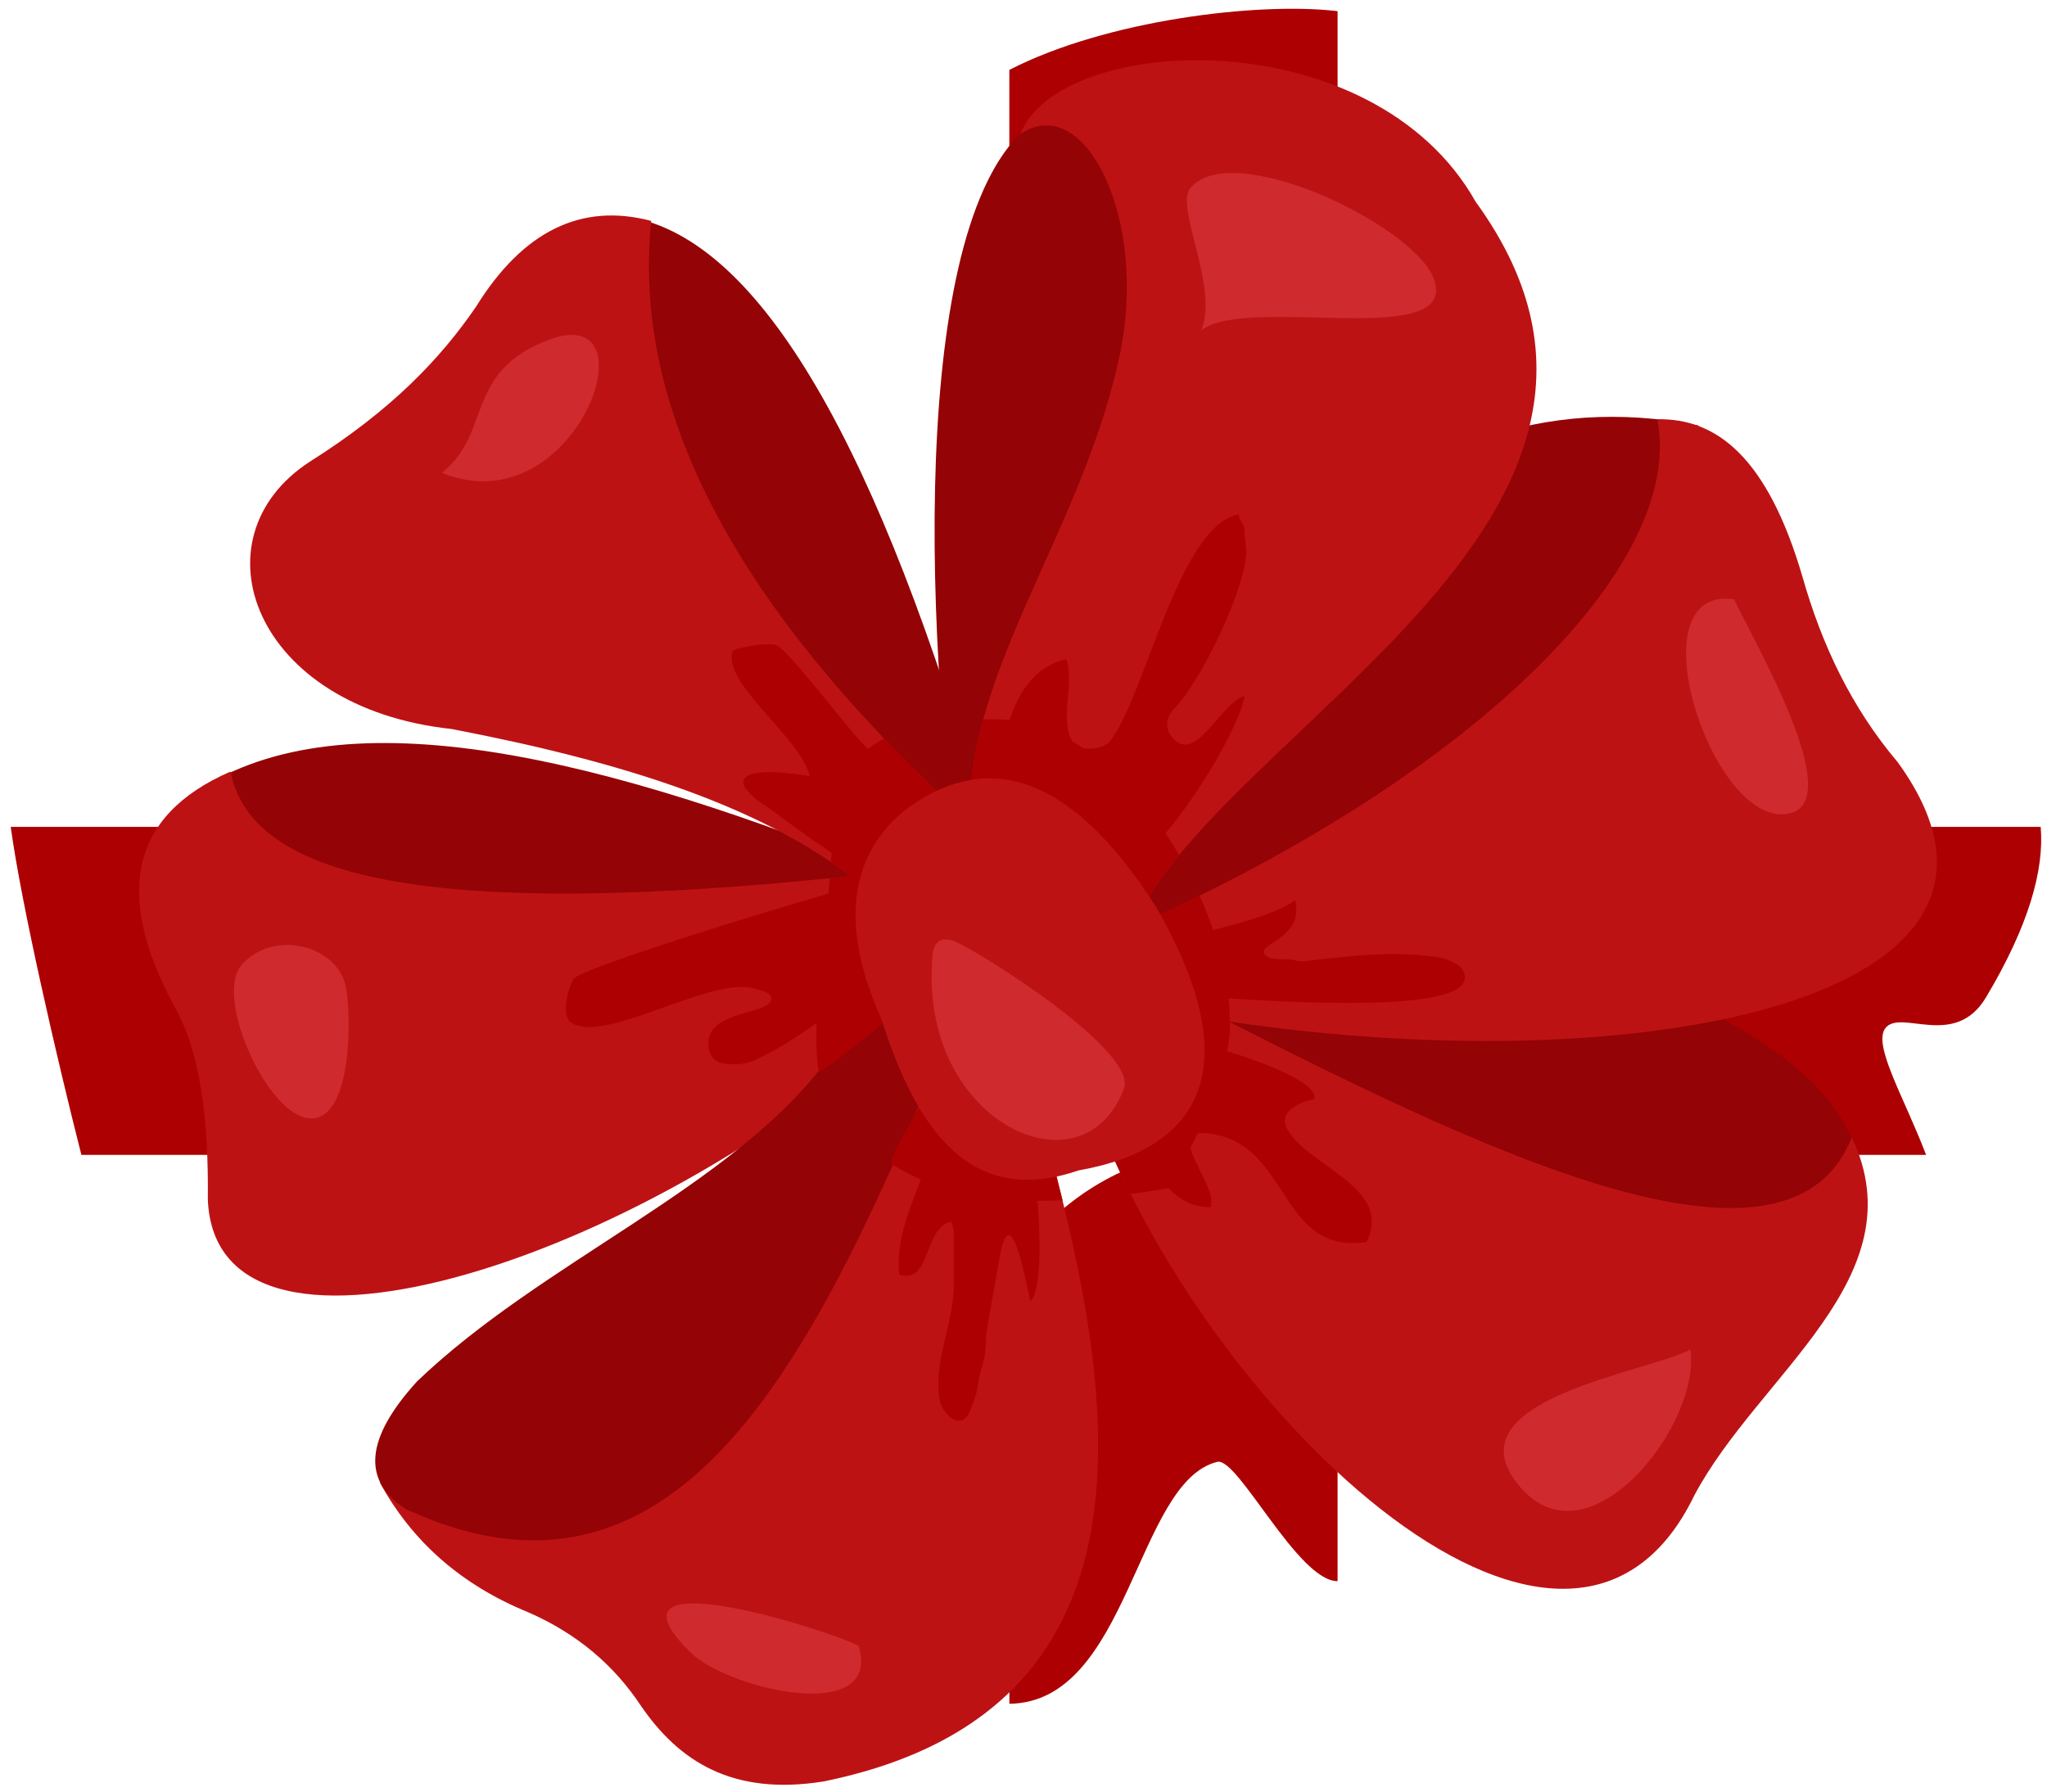 <svg width="161" height="141" viewBox="0 0 161 141" fill="none" xmlns="http://www.w3.org/2000/svg">
<path fill-rule="evenodd" clip-rule="evenodd" d="M6.402 90.851H27.602C27.754 90.285 27.825 89.702 27.803 89.098C27.591 83.213 24.112 73.034 19.582 65.047H0.843C1.671 71.133 4.514 83.443 6.402 90.851ZM115.003 76.403C113.801 81.909 117.079 86.952 122.348 90.851H151.49C149.796 86.383 147.243 82.171 148.303 80.863C149.531 79.354 153.749 82.556 156.2 78.463C159.559 72.844 160.797 68.419 160.503 65.047H122.751C118.847 68.189 115.951 72.049 115.003 76.403ZM92.173 90.844C92.162 90.847 92.155 90.847 92.145 90.851H101.148C98.446 90.172 95.433 90.105 92.173 90.844Z" fill="#AD0003"/>
<path fill-rule="evenodd" clip-rule="evenodd" d="M79.386 5.498V24.226C86.282 27.393 97.891 26.481 105.204 21.406V0.879C105.155 0.872 105.105 0.865 105.056 0.862C98.931 0.162 87.021 1.568 79.386 5.498ZM92.173 90.843C86.621 92.098 82.431 95.434 79.39 99.732V134.031C88.8 133.918 89.344 116.576 95.741 114.999C97.357 114.6 102.089 124.408 105.204 124.383V92.433C101.604 90.472 97.177 89.709 92.173 90.843Z" fill="#AD0003"/>
<path fill-rule="evenodd" clip-rule="evenodd" d="M75.121 66.573L78.417 66.471L88.679 44.809C93.008 23.028 91.614 10.337 83.283 8.658C72.551 11.874 72.094 42.12 75.121 66.573Z" fill="#940305"/>
<path fill-rule="evenodd" clip-rule="evenodd" d="M15.479 62.234C27.404 75.226 46.365 76.597 70.761 68.999C47.426 59.505 27.156 54.529 15.479 62.234Z" fill="#940305"/>
<path fill-rule="evenodd" clip-rule="evenodd" d="M92.258 78.76L92.367 81.174C112.195 90.702 135.523 111.847 146.044 90.458C144.152 85.489 139.763 82.492 134.943 79.841L92.258 78.76Z" fill="#940305"/>
<path fill-rule="evenodd" clip-rule="evenodd" d="M91.416 77.692L85.656 86.171C93.679 109.938 123.023 138.757 133.25 117.661C138.278 108.143 150.906 100.495 145.641 89.465C140.379 102.955 113.73 89.125 91.416 77.692Z" fill="#BD1214"/>
<path fill-rule="evenodd" clip-rule="evenodd" d="M88.124 72.72L90.048 74.78C113.182 66.037 133.607 55.713 133.579 33.469C108.62 28.588 93.322 50.907 88.124 72.72Z" fill="#940305"/>
<path fill-rule="evenodd" clip-rule="evenodd" d="M80.252 10.549C85.341 7.093 90.373 17.303 88.046 28.037C84.57 44.234 72.741 56.134 77.215 70.984L88.202 75.346C92.038 58.968 134.961 41.884 116.06 15.868C107.93 1.441 83.343 2.587 80.252 10.549Z" fill="#BD1214"/>
<path fill-rule="evenodd" clip-rule="evenodd" d="M74.803 66.626L78.237 66.955C70.051 37.702 60.867 19.911 50.372 17.26C46.988 36.147 57.2 52.164 74.803 66.626Z" fill="#940305"/>
<path fill-rule="evenodd" clip-rule="evenodd" d="M37.45 24.114C34.667 28.185 30.82 32.253 24.356 36.325C15.137 42.329 19.879 55.671 35.53 57.35C48.855 59.915 60.719 63.52 68.35 70.115L74.98 63.467C58.498 48.104 49.64 32.741 51.22 17.378C45.729 15.928 41.139 18.169 37.45 24.114Z" fill="#BD1214"/>
<path fill-rule="evenodd" clip-rule="evenodd" d="M13.733 79.205C15.773 82.76 16.41 88.107 16.346 94.352C16.972 110.366 51.861 98.837 72.264 79.53L70.288 68.549C32.309 72.903 19.692 68.669 18.132 60.696C10.119 64.188 9.03 70.51 13.733 79.205Z" fill="#BD1214"/>
<path fill-rule="evenodd" clip-rule="evenodd" d="M73.707 82.877C60.026 104.909 43.221 124.814 29.865 116.604C32.404 121.269 36.287 124.687 41.538 126.829C45.428 128.529 48.314 131.027 50.397 134.173C53.378 138.527 57.575 141.301 64.792 140.139C92.919 134.385 87.364 108.172 82.039 88.532L73.707 82.877Z" fill="#BD1214"/>
<path fill-rule="evenodd" clip-rule="evenodd" d="M87.314 73.709L91.71 79.527C125.237 85.8 163.523 79.696 149.276 59.982C145.591 55.628 143.289 50.701 141.786 45.439C139.021 35.935 134.986 32.892 130.347 32.981C132.638 44.488 115.686 61.46 87.314 73.709Z" fill="#BD1214"/>
<path fill-rule="evenodd" clip-rule="evenodd" d="M64.951 83.527C57.518 93.423 42.62 99.24 32.797 108.677C28.723 113.154 28.44 116.501 31.941 118.724C53.865 128.836 64.357 105.899 74.457 81.831C71.027 77.862 67.986 80.647 64.951 83.527Z" fill="#940305"/>
<path fill-rule="evenodd" clip-rule="evenodd" d="M88.81 88.231C88.973 88.581 89.146 88.956 89.326 89.344C90.543 91.924 92.265 95.095 95.264 94.957C95.264 94.89 95.264 94.547 95.264 94.547C95.356 92.716 91.427 88.62 95.264 89.192C101.544 90.133 100.582 98.724 107.485 97.703C109.596 93.451 103.043 91.833 101.303 88.92C100.19 87.051 103.358 86.471 103.365 86.45C103.906 84.442 92.283 81.223 90.73 81.509C90.465 83.753 91.696 87.51 88.81 88.231Z" fill="#AD0003"/>
<path fill-rule="evenodd" clip-rule="evenodd" d="M45.145 76.975C44.7 77.558 44.116 79.852 44.869 80.403C47.454 82.301 55.994 76.65 59.428 77.795C59.792 77.915 60.595 78.039 60.662 78.48C60.881 79.887 55.556 79.346 55.718 82.184C55.771 83.082 56.196 83.616 57.094 83.693C57.932 83.764 58.53 83.753 59.29 83.421C63.385 81.629 67.091 77.964 70.386 76.374C70.673 76.236 70.959 76.112 71.239 76.006C71.285 74.738 71.854 69.058 70.829 68.871C69.81 68.691 45.923 75.957 45.145 76.975Z" fill="#AD0003"/>
<path fill-rule="evenodd" clip-rule="evenodd" d="M87.304 58.31C86.784 58.964 85.058 59.099 84.556 58.583C83.266 57.254 84.372 54.122 84.008 52.405C83.966 52.207 83.92 52.051 83.87 51.857C78.619 52.97 78.364 61.265 78.378 65.446C78.608 65.63 84.758 68.167 86.07 68.874C89.602 70.786 97.566 57.653 97.881 54.737C95.971 55.282 93.98 60.378 92.113 57.893C91.547 57.144 91.816 56.278 92.389 55.699C94.486 53.575 98.047 46.139 98.019 43.346C98.015 42.944 97.877 42.071 97.884 41.837C97.902 41.021 97.336 40.936 97.47 40.462C92.739 41.194 90.03 54.882 87.304 58.31Z" fill="#AD0003"/>
<path fill-rule="evenodd" clip-rule="evenodd" d="M57.638 51.175C56.698 53.712 62.968 57.982 63.682 61.056C62.876 60.912 58.667 60.237 58.462 61.467C58.37 62.032 59.573 62.99 59.976 63.251C62.515 64.898 68.088 69.751 71.462 69.486C72.434 69.408 73.226 68.906 73.71 67.779C74.1 66.867 76.341 65.375 75.082 64.209C73.067 62.343 69.803 60.565 67.667 58.307C66.543 57.116 61.917 51.051 61.076 50.758C60.4 50.528 58.314 50.85 57.638 51.175Z" fill="#AD0003"/>
<path fill-rule="evenodd" clip-rule="evenodd" d="M88.718 74.777C88.163 74.922 87.682 75.063 87.304 75.194C87.795 75.904 88.308 76.816 88.128 77.94C92.223 78.124 117.616 80.81 115.042 76.293C114.78 75.834 113.744 75.417 113.26 75.332C109.783 74.749 106.254 75.19 102.686 75.604C101.859 75.699 101.809 75.392 101.038 75.466C100.837 75.484 99.953 75.417 99.801 75.332C98.025 74.3 102.7 74.112 101.862 70.801C99.804 72.451 92.509 73.78 88.718 74.777Z" fill="#AD0003"/>
<path fill-rule="evenodd" clip-rule="evenodd" d="M77.328 56.6C76.055 61.24 75.695 65.944 77.215 70.984L88.202 75.345C88.23 75.229 88.255 75.116 88.287 75.003L90.897 78.456L85.653 86.174C86.515 88.726 87.619 91.334 88.924 93.936C89.942 93.798 90.943 93.639 91.919 93.469C91.926 93.384 92.279 92.783 92.792 91.854C94.129 89.433 96.548 84.768 96.724 81.117C96.735 80.887 96.739 80.654 96.739 80.417C96.696 80.396 96.654 80.371 96.611 80.353C96.654 80.361 96.696 80.364 96.739 80.371C96.731 77.409 95.869 73.875 94.359 70.454C92.629 71.306 90.851 72.14 89.022 72.956C89.864 71.076 91.155 69.182 92.739 67.263C89.291 61.3 83.916 56.395 77.844 56.582C77.671 56.586 77.498 56.593 77.328 56.6ZM65.347 67.811C65.874 68.171 66.387 68.542 66.886 68.924C66.334 68.98 65.79 69.037 65.249 69.09C65.171 70.115 65.086 71.207 64.973 72.366C64.746 74.66 63.809 81.414 64.4 84.312C64.46 84.605 70.076 80.12 72.363 77.957L70.288 68.549C70.146 68.567 70.005 68.581 69.863 68.599L74.98 63.467C73.06 61.679 71.246 59.89 69.541 58.102C66.175 59.802 65.729 62.958 65.347 67.811ZM70.139 91.582C73.937 94.013 78.736 94.621 83.57 94.43C83.078 92.419 82.558 90.444 82.042 88.535L75.04 82.626C73.421 85.227 69.655 91.271 70.139 91.582Z" fill="#AD0003"/>
<path fill-rule="evenodd" clip-rule="evenodd" d="M70.726 100.279C73.254 101.035 72.579 96.678 74.792 96.105C74.92 96.204 74.891 96.543 75.012 96.766C75.022 96.787 75.005 97.738 75.012 97.865C75.019 97.985 75.005 99.23 75.012 99.293C75.015 99.321 75.008 100.799 75.012 101.05C75.04 104.114 73.357 107.139 73.912 110.164C74.099 111.172 75.521 112.596 76.221 111.154L76.66 110.055C76.836 109.553 76.903 109.044 76.988 108.517C77.087 107.917 77.317 107.358 77.427 106.761C77.568 105.998 77.515 105.22 77.646 104.457C77.972 102.587 78.304 100.693 78.636 98.858C79.566 93.73 80.839 101.908 81.052 102.371C82.586 100.816 81.324 88.63 80.284 87.439C79.973 87.086 75.065 88.323 73.608 86.199C74.287 91.2 70.178 95.501 70.726 100.279Z" fill="#AD0003"/>
<path fill-rule="evenodd" clip-rule="evenodd" d="M71.097 63.799C66.758 67.397 66.08 72.946 69.315 80.131C72.151 89.09 76.444 94.946 84.832 92.073C94.826 90.313 97.934 83.615 91.013 71.486C83.814 60.095 77.031 59.272 71.097 63.799Z" fill="#BD1214"/>
<path fill-rule="evenodd" clip-rule="evenodd" d="M73.293 76.151C73.046 82.054 75.768 86.408 79.022 88.422C82.579 90.628 86.773 90.037 88.4 85.62C89.521 82.577 76.048 74.218 74.803 73.953C73.229 73.621 73.339 75.12 73.293 76.151Z" fill="#CF2B2E"/>
<path fill-rule="evenodd" clip-rule="evenodd" d="M93.619 14.8C92.392 16.288 95.9 22.661 94.479 25.986C98.124 23.12 115.137 27.679 112.711 21.798C110.972 17.6 96.859 10.87 93.619 14.8Z" fill="#CF2B2E"/>
<path fill-rule="evenodd" clip-rule="evenodd" d="M139.99 64.054C140.276 64.068 140.559 64.04 140.846 63.959C145.117 62.803 138.119 50.765 136.383 47.146C128.706 46.04 134.222 63.796 139.99 64.054Z" fill="#CF2B2E"/>
<path fill-rule="evenodd" clip-rule="evenodd" d="M43.172 26.729C36.489 29.242 38.72 34.055 34.759 37.197C45.283 41.477 51.641 23.548 43.172 26.729Z" fill="#CF2B2E"/>
<path fill-rule="evenodd" clip-rule="evenodd" d="M18.966 75.968C17.439 77.795 19.239 83.29 21.647 86.174C22.602 87.319 23.655 88.055 24.635 87.977C27.63 87.74 27.666 80.191 27.209 77.682C26.601 74.356 21.428 73.027 18.966 75.968Z" fill="#CF2B2E"/>
<path fill-rule="evenodd" clip-rule="evenodd" d="M54.329 130.009C55.057 130.723 56.358 131.441 57.872 132.013C62.43 133.741 68.923 134.187 67.547 129.497C65.786 128.422 46.39 122.213 54.329 130.009Z" fill="#CF2B2E"/>
<path fill-rule="evenodd" clip-rule="evenodd" d="M119.558 116.971C120.611 118.205 121.792 118.774 123.005 118.848C128.059 119.159 133.66 110.843 132.949 106.164C129.706 107.952 113.691 110.104 119.558 116.971Z" fill="#CF2B2E"/>
</svg>
